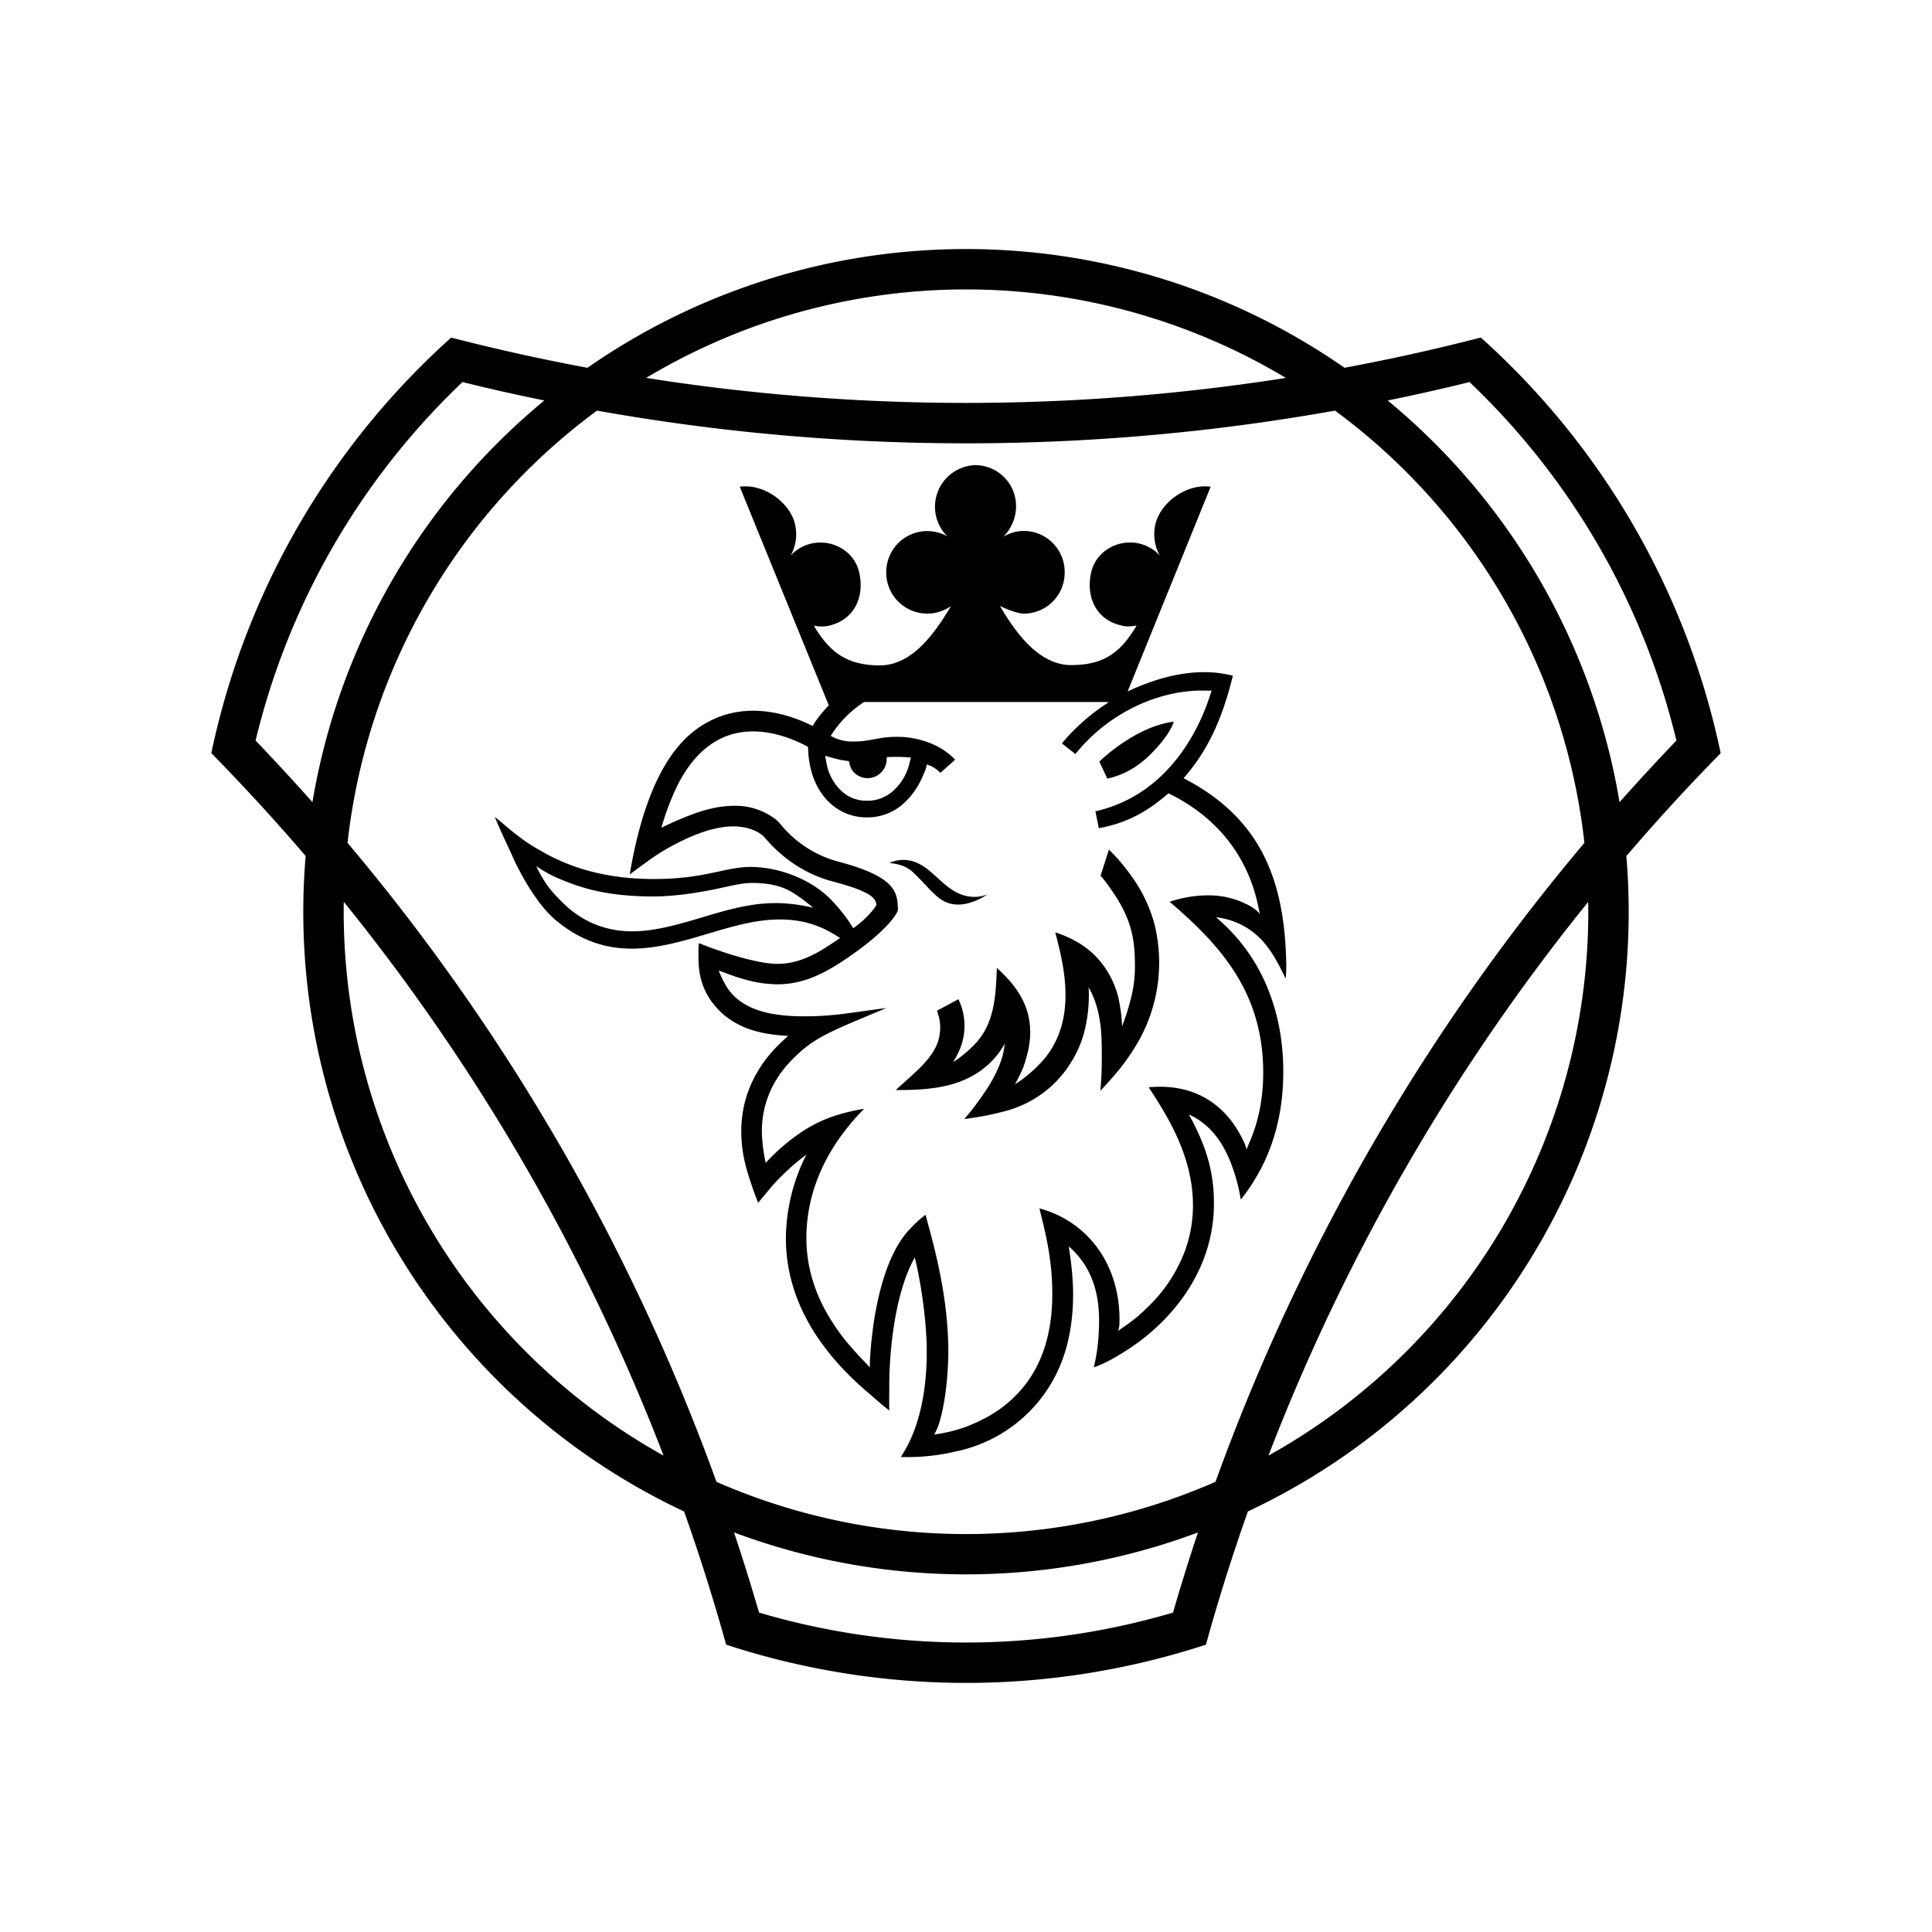<svg xmlns="http://www.w3.org/2000/svg" width="100%" height="100%" viewBox="0 0 30.72 30.72"><path d="M15.36 3.96c-2.167 0-4.264 0.667-6.019 1.888a32.768 32.768 0 0 1-2.167-0.48A12.262 12.262 0 0 0 3.36 11.975a32.75 32.75 0 0 1 1.5 1.636c-0.37 4.391 2.03 8.549 6.018 10.423 0.247 0.699 0.47 1.404 0.668 2.117a12.266 12.266 0 0 0 7.629 0c0.197-0.713 0.42-1.419 0.667-2.118 3.988-1.874 6.388-6.031 6.018-10.421 0.482-0.563 0.982-1.11 1.5-1.636a12.261 12.261 0 0 0-3.814-6.609c-0.716 0.185-1.439 0.345-2.167 0.481A10.535 10.535 0 0 0 15.36 3.96z m0 0.642c1.806 0 3.562 0.494 5.086 1.407a32.724 32.724 0 0 1-10.172 0A9.896 9.896 0 0 1 15.36 4.602zM7.354 6.075c0.431 0.107 0.865 0.204 1.301 0.293a10.537 10.537 0 0 0-3.687 6.387c-0.295-0.332-0.597-0.659-0.904-0.98a11.619 11.619 0 0 1 3.29-5.7z m16.012 0a11.62 11.62 0 0 1 3.29 5.7c-0.307 0.321-0.609 0.648-0.904 0.98a10.537 10.537 0 0 0-3.687-6.387c0.436-0.089 0.87-0.186 1.301-0.293z m-13.873 0.454a33.353 33.353 0 0 0 11.734 0 9.885 9.885 0 0 1 3.966 6.873 33.352 33.352 0 0 0-5.866 10.16 9.89 9.89 0 0 1-7.935 0 33.367 33.367 0 0 0-5.866-10.16 9.895 9.895 0 0 1 3.967-6.873z m6.018 0.867a0.662 0.662 0 0 0-0.448 1.132 0.652 0.652 0 0 0-0.971 0.573 0.652 0.652 0 0 0 1.03 0.535c-0.241 0.404-0.606 0.944-1.13 0.944-0.547 0-0.811-0.228-1.052-0.633a0.548 0.548 0 0 0 0.318-0.021c0.316-0.105 0.493-0.423 0.404-0.823-0.079-0.354-0.456-0.55-0.799-0.45a0.637 0.637 0 0 0-0.291 0.18 0.698 0.698 0 0 0 0.064-0.519c-0.098-0.349-0.512-0.628-0.873-0.574l1.415 3.475c-0.073 0.078-0.18 0.196-0.256 0.329-0.302-0.153-0.909-0.379-1.514-0.135a1.553 1.553 0 0 0-0.522 0.349c-0.45 0.45-0.676 1.2-0.793 1.731a8.331 8.331 0 0 0-0.08 0.415c0.188-0.141 0.31-0.23 0.424-0.306 0.102-0.068 0.2-0.124 0.336-0.194 0.247-0.127 0.583-0.264 0.886-0.264 0.163 0 0.347 0.043 0.472 0.148 0.045 0.037 0.405 0.543 1.114 0.729 0.666 0.175 0.68 0.287 0.69 0.377 0 0-0.116 0.19-0.367 0.365a2.685 2.685 0 0 0-0.346-0.445c-0.331-0.346-0.862-0.532-1.296-0.529-0.413 0.004-0.718 0.192-1.526 0.192-0.82 0-1.39-0.207-1.81-0.454-0.302-0.164-0.52-0.37-0.723-0.535 0.108 0.263 0.213 0.472 0.307 0.684 0.07 0.151 0.327 0.667 0.648 0.947 0.413 0.35 0.822 0.465 1.224 0.465 0.408 0 0.81-0.119 1.206-0.236 0.39-0.116 0.766-0.228 1.142-0.228 0.487 0 0.752 0.163 0.964 0.294a6.196 6.196 0 0 1-0.225 0.15c-0.3 0.191-0.539 0.262-0.771 0.262-0.286 0-0.801-0.15-1.25-0.33a1.237 1.237 0 0 0-0.006 0.102v0.116c0 0.253 0.041 0.557 0.326 0.85 0.123 0.125 0.275 0.222 0.454 0.29 0.187 0.07 0.407 0.105 0.646 0.117-0.109 0.1-0.211 0.194-0.31 0.316-0.24 0.296-0.435 0.692-0.435 1.202 0 0.262 0.046 0.481 0.111 0.691 0.047 0.149 0.093 0.284 0.157 0.445l0.212-0.255c0.004-0.004 0.236-0.278 0.555-0.51a2.98 2.98 0 0 0-0.326 1.325c0 1.012 0.563 1.834 1.332 2.48 0 0 0.183 0.163 0.312 0.263-0.003-0.162 0-0.267 0-0.408 0-0.493 0.08-1.448 0.405-2.025 0.035 0.135 0.075 0.334 0.11 0.558 0.045 0.298 0.081 0.641 0.081 0.94 0 0.496-0.072 0.863-0.156 1.127-0.098 0.304-0.18 0.42-0.255 0.547a3.34 3.34 0 0 0 0.882-0.09 2.3 2.3 0 0 0 1.72-1.555c0.09-0.283 0.136-0.596 0.136-0.94 0-0.198-0.018-0.403-0.046-0.603l-0.024-0.16c0.055 0.044 0.093 0.085 0.14 0.138 0.18 0.207 0.343 0.524 0.343 1.036 0 0.175-0.01 0.445-0.084 0.749 0.174-0.058 0.351-0.163 0.52-0.27 0.204-0.13 0.397-0.284 0.572-0.46 0.48-0.48 0.811-1.117 0.818-1.845 0.005-0.475-0.096-0.855-0.32-1.299-0.024-0.048-0.052-0.097-0.077-0.146 0.052 0.022 0.101 0.05 0.147 0.08 0.255 0.164 0.42 0.424 0.53 0.718 0.066 0.177 0.114 0.35 0.147 0.554 0.074-0.09 0.162-0.212 0.262-0.385 0.201-0.348 0.414-0.883 0.414-1.647 0-0.375-0.049-0.806-0.22-1.255a2.883 2.883 0 0 0-0.85-1.202c0.264 0.029 0.511 0.146 0.7 0.333 0.125 0.126 0.223 0.28 0.313 0.452l0.095 0.19c0.009-0.093 0.008-0.123 0.01-0.204-0.02-1.351-0.397-2.34-1.626-2.978l-0.007-0.004c0.43-0.488 0.638-1.038 0.783-1.63-0.296-0.075-0.843-0.138-1.673 0.25l1.32-3.254c-0.362-0.054-0.775 0.225-0.873 0.574a0.695 0.695 0 0 0 0.065 0.519 0.642 0.642 0 0 0-0.292-0.181c-0.343-0.1-0.72 0.097-0.8 0.451-0.088 0.4 0.089 0.718 0.405 0.822 0.134 0.04 0.177 0.045 0.318 0.021-0.241 0.405-0.494 0.629-1.041 0.629-0.524 0-0.892-0.535-1.133-0.94 0 0 0.246 0.122 0.385 0.122a0.651 0.651 0 0 0 0.645-0.657 0.652 0.652 0 0 0-0.645-0.658 0.634 0.634 0 0 0-0.33 0.093 0.694 0.694 0 0 0 0.202-0.481 0.651 0.651 0 0 0-0.645-0.658z m3.608 3.585h0.147l-0.047 0.14c-0.151 0.447-0.629 1.516-1.802 1.779l0.005 0.022 0.05 0.247c0.497-0.092 0.817-0.303 1.107-0.555 0.742 0.361 1.242 0.961 1.42 1.76l0.034 0.157a0.668 0.668 0 0 0-0.114-0.1 1.345 1.345 0 0 0-0.719-0.194c-0.262 0-0.489 0.063-0.602 0.102 0.186 0.159 0.337 0.297 0.471 0.431 0.41 0.411 0.677 0.803 0.837 1.235 0.12 0.326 0.18 0.67 0.18 1.048 0 0.403-0.072 0.772-0.213 1.098-0.011 0.026-0.04 0.092-0.052 0.127a0.706 0.706 0 0 0-0.044-0.126c-0.341-0.72-0.91-0.872-1.328-0.872-0.07 0-0.13 0.004-0.184 0.008l0.006 0.01c0.278 0.428 0.698 1.075 0.698 1.87 0 0.26-0.048 0.516-0.142 0.759a2.4 2.4 0 0 1-0.55 0.83c-0.118 0.117-0.222 0.214-0.397 0.333l-0.1 0.071a0.465 0.465 0 0 0 0.02-0.12c0.024-0.897-0.475-1.61-1.272-1.827l0.018 0.076c0.087 0.353 0.186 0.752 0.186 1.292 0 0.583-0.145 1.066-0.43 1.436a1.954 1.954 0 0 1-0.688 0.556 2.23 2.23 0 0 1-0.652 0.219l-0.109 0.018c0.011-0.014 0.034-0.063 0.045-0.087a1.09 1.09 0 0 0 0.054-0.161c0.124-0.455 0.127-1.001 0.127-1.069 0-0.845-0.21-1.618-0.336-2.08l-0.026-0.098c-0.1 0.074-0.166 0.14-0.211 0.186l-0.02 0.021c-0.263 0.263-0.455 0.723-0.57 1.367-0.035 0.197-0.052 0.362-0.07 0.537l-0.013 0.195-0.003 0.121s-0.072-0.08-0.09-0.098a4.643 4.643 0 0 1-0.188-0.204 3.207 3.207 0 0 1-0.483-0.71 2.495 2.495 0 0 1-0.177-0.482 2.302 2.302 0 0 1-0.07-0.561c0-1.062 0.641-1.774 0.918-2.058l-0.09 0.016a3.31 3.31 0 0 0-0.326 0.08 2.172 2.172 0 0 0-0.546 0.252 3.171 3.171 0 0 0-0.603 0.513s-0.018-0.083-0.021-0.107a2.518 2.518 0 0 1-0.04-0.391c0-0.441 0.168-0.833 0.5-1.163 0.312-0.313 0.551-0.413 1.265-0.712l0.218-0.091-0.314 0.043c-0.438 0.062-0.638 0.09-1.009 0.09-0.525 0-0.887-0.107-1.106-0.327a0.75 0.75 0 0 1-0.123-0.158 1.549 1.549 0 0 1-0.117-0.243l0.272 0.099c0.054 0.017 0.117 0.036 0.17 0.05a1.9 1.9 0 0 0 0.49 0.07c0.444 0 0.804-0.194 1.24-0.508 0.182-0.13 0.336-0.258 0.456-0.378 0.182-0.182 0.221-0.28 0.222-0.297-0.008-0.269-0.016-0.523-0.951-0.768a1.782 1.782 0 0 1-0.913-0.59 0.812 0.812 0 0 0-0.063-0.068 1.046 1.046 0 0 0-0.682-0.229c-0.196 0-0.409 0.043-0.651 0.132a4.794 4.794 0 0 0-0.395 0.166l-0.108 0.05 0.036-0.113c0.04-0.132 0.085-0.252 0.144-0.391 0.05-0.118 0.1-0.22 0.156-0.314 0.184-0.31 0.412-0.522 0.676-0.629 0.138-0.056 0.288-0.084 0.447-0.084 0.385 0 0.732 0.167 0.875 0.247 0.01 0.71 0.438 1.12 0.93 1.12a0.856 0.856 0 0 0 0.643-0.275c0.121-0.122 0.196-0.258 0.244-0.366 0.039-0.087 0.067-0.15 0.07-0.2l0.005 0.001a0.496 0.496 0 0 1 0.211 0.132l0.236-0.21a1.118 1.118 0 0 0-0.401-0.264 1.424 1.424 0 0 0-0.464-0.098 1.68 1.68 0 0 0-0.36 0.026c-0.123 0.02-0.222 0.048-0.396 0.048a0.693 0.693 0 0 1-0.358-0.09 1.73 1.73 0 0 1 0.525-0.535l0.006-0.004h3.817l0.074 0.003a3.287 3.287 0 0 0-0.747 0.655l0.215 0.17c0.498-0.622 1.272-1.01 2.02-1.01v0.001z m-0.457 0.494c-0.621 0.08-1.182 0.635-1.182 0.635l0.127 0.27c0.293-0.062 0.521-0.22 0.69-0.389 0.248-0.248 0.347-0.437 0.365-0.516z m-5.542 0.543l0.138 0.038c0.055 0.016 0.132 0.032 0.207 0.042l0.036 0.006 0.007 0.035a0.27 0.27 0 0 0 0.072 0.144 0.302 0.302 0 0 0 0.43 0 0.297 0.297 0 0 0 0.088-0.196l0.002-0.048 0.047-0.002a2.603 2.603 0 0 1 0.22 0l0.117 0.008-0.018 0.07a0.852 0.852 0 0 1-0.228 0.425 0.609 0.609 0 0 1-0.469 0.192 0.578 0.578 0 0 1-0.41-0.175 0.81 0.81 0 0 1-0.219-0.43l-0.02-0.109z m4.513 1.49l-0.133 0.416c0.085 0.098 0.148 0.19 0.2 0.267 0.146 0.214 0.238 0.41 0.29 0.614 0.05 0.2 0.056 0.392 0.056 0.57 0 0.142-0.015 0.285-0.046 0.425-0.022 0.101-0.053 0.21-0.079 0.293-0.024 0.08-0.079 0.226-0.079 0.226s-0.008-0.165-0.023-0.255-0.029-0.186-0.053-0.264a1.437 1.437 0 0 0-0.353-0.604 1.41 1.41 0 0 0-0.35-0.253 1.821 1.821 0 0 0-0.284-0.118c0.022 0.083 0.045 0.173 0.07 0.28 0.064 0.276 0.093 0.504 0.093 0.716 0 0.337-0.075 0.622-0.232 0.871a1.323 1.323 0 0 1-0.187 0.234 2.039 2.039 0 0 1-0.386 0.316c0.036-0.06 0.065-0.122 0.1-0.193 0.042-0.087 0.068-0.18 0.087-0.248 0.186-0.657-0.121-1.063-0.37-1.312a2.378 2.378 0 0 0-0.103-0.098c-0.004 0.092-0.008 0.184-0.014 0.277-0.022 0.318-0.08 0.68-0.35 0.948a1.942 1.942 0 0 1-0.139 0.13c-0.052 0.042-0.111 0.092-0.19 0.14 0.033-0.064 0.06-0.096 0.11-0.218a0.97 0.97 0 0 0-0.029-0.78l-0.34 0.183c0.01 0.025 0.017 0.052 0.024 0.076a0.71 0.71 0 0 1-0.086 0.577c-0.05 0.08-0.115 0.16-0.204 0.25-0.079 0.077-0.162 0.152-0.235 0.218l-0.156 0.141 0.139-0.001c0.15-0.002 0.35-0.01 0.563-0.047 0.34-0.062 0.605-0.192 0.813-0.4a1.34 1.34 0 0 0 0.218-0.287c-0.01 0.11-0.037 0.222-0.084 0.34a2.265 2.265 0 0 1-0.239 0.436c-0.065 0.095-0.138 0.2-0.232 0.315l-0.086 0.105 0.134-0.02c0.162-0.023 0.323-0.056 0.48-0.098a1.742 1.742 0 0 0 1.078-0.777c0.1-0.158 0.172-0.323 0.218-0.504a2.35 2.35 0 0 0 0.066-0.696c0.03 0.052 0.057 0.109 0.083 0.172 0.054 0.136 0.09 0.29 0.11 0.47 0.01 0.112 0.016 0.235 0.016 0.385v0.03c0 0.144 0 0.281-0.011 0.436l-0.011 0.152 0.103-0.112c0.134-0.147 0.279-0.315 0.427-0.55a2.543 2.543 0 0 0 0.332-1.978 2.31 2.31 0 0 0-0.359-0.76 3.15 3.15 0 0 0-0.349-0.417l-0.018-0.019z m-3.275 0.165a0.5 0.5 0 0 0-0.215 0.049c0.273 0.029 0.341 0.113 0.467 0.238 0.066 0.067 0.129 0.138 0.194 0.204 0.12 0.12 0.231 0.219 0.436 0.219a0.613 0.613 0 0 0 0.157-0.022 0.981 0.981 0 0 0 0.305-0.141 0.528 0.528 0 0 1-0.203 0.041c-0.511 0-0.663-0.588-1.14-0.588h-0.001z m-5.83 0.1c0.06 0.038 0.186 0.127 0.365 0.2 0.167 0.07 0.343 0.135 0.55 0.184 0.278 0.065 0.586 0.097 0.94 0.097 0.326 0 0.717-0.052 1.162-0.153 0.143-0.032 0.292-0.062 0.413-0.062 0.215 0 0.424 0.035 0.578 0.116 0.153 0.082 0.261 0.17 0.395 0.279a2.71 2.71 0 0 0-0.48-0.071c-0.143-0.01-0.34 0.003-0.465 0.022-0.28 0.041-0.525 0.114-0.783 0.19l-0.03 0.01c-0.39 0.115-0.759 0.224-1.123 0.224-0.422 0-0.803-0.157-1.101-0.455-0.065-0.065-0.171-0.17-0.242-0.27a1.994 1.994 0 0 1-0.179-0.31v-0.001z m-3.061 0.567a32.694 32.694 0 0 1 5.084 8.805 9.895 9.895 0 0 1-5.086-8.647c0-0.054 0-0.106 0.002-0.158z m19.786 0l0.002 0.157a9.895 9.895 0 0 1-5.086 8.648 32.665 32.665 0 0 1 5.085-8.805h-0.001zM11.673 24.367a10.535 10.535 0 0 0 7.375 0c-0.14 0.423-0.273 0.847-0.396 1.274a11.616 11.616 0 0 1-6.583 0 33.223 33.223 0 0 0-0.397-1.273l0.001-0.001z" /></svg>